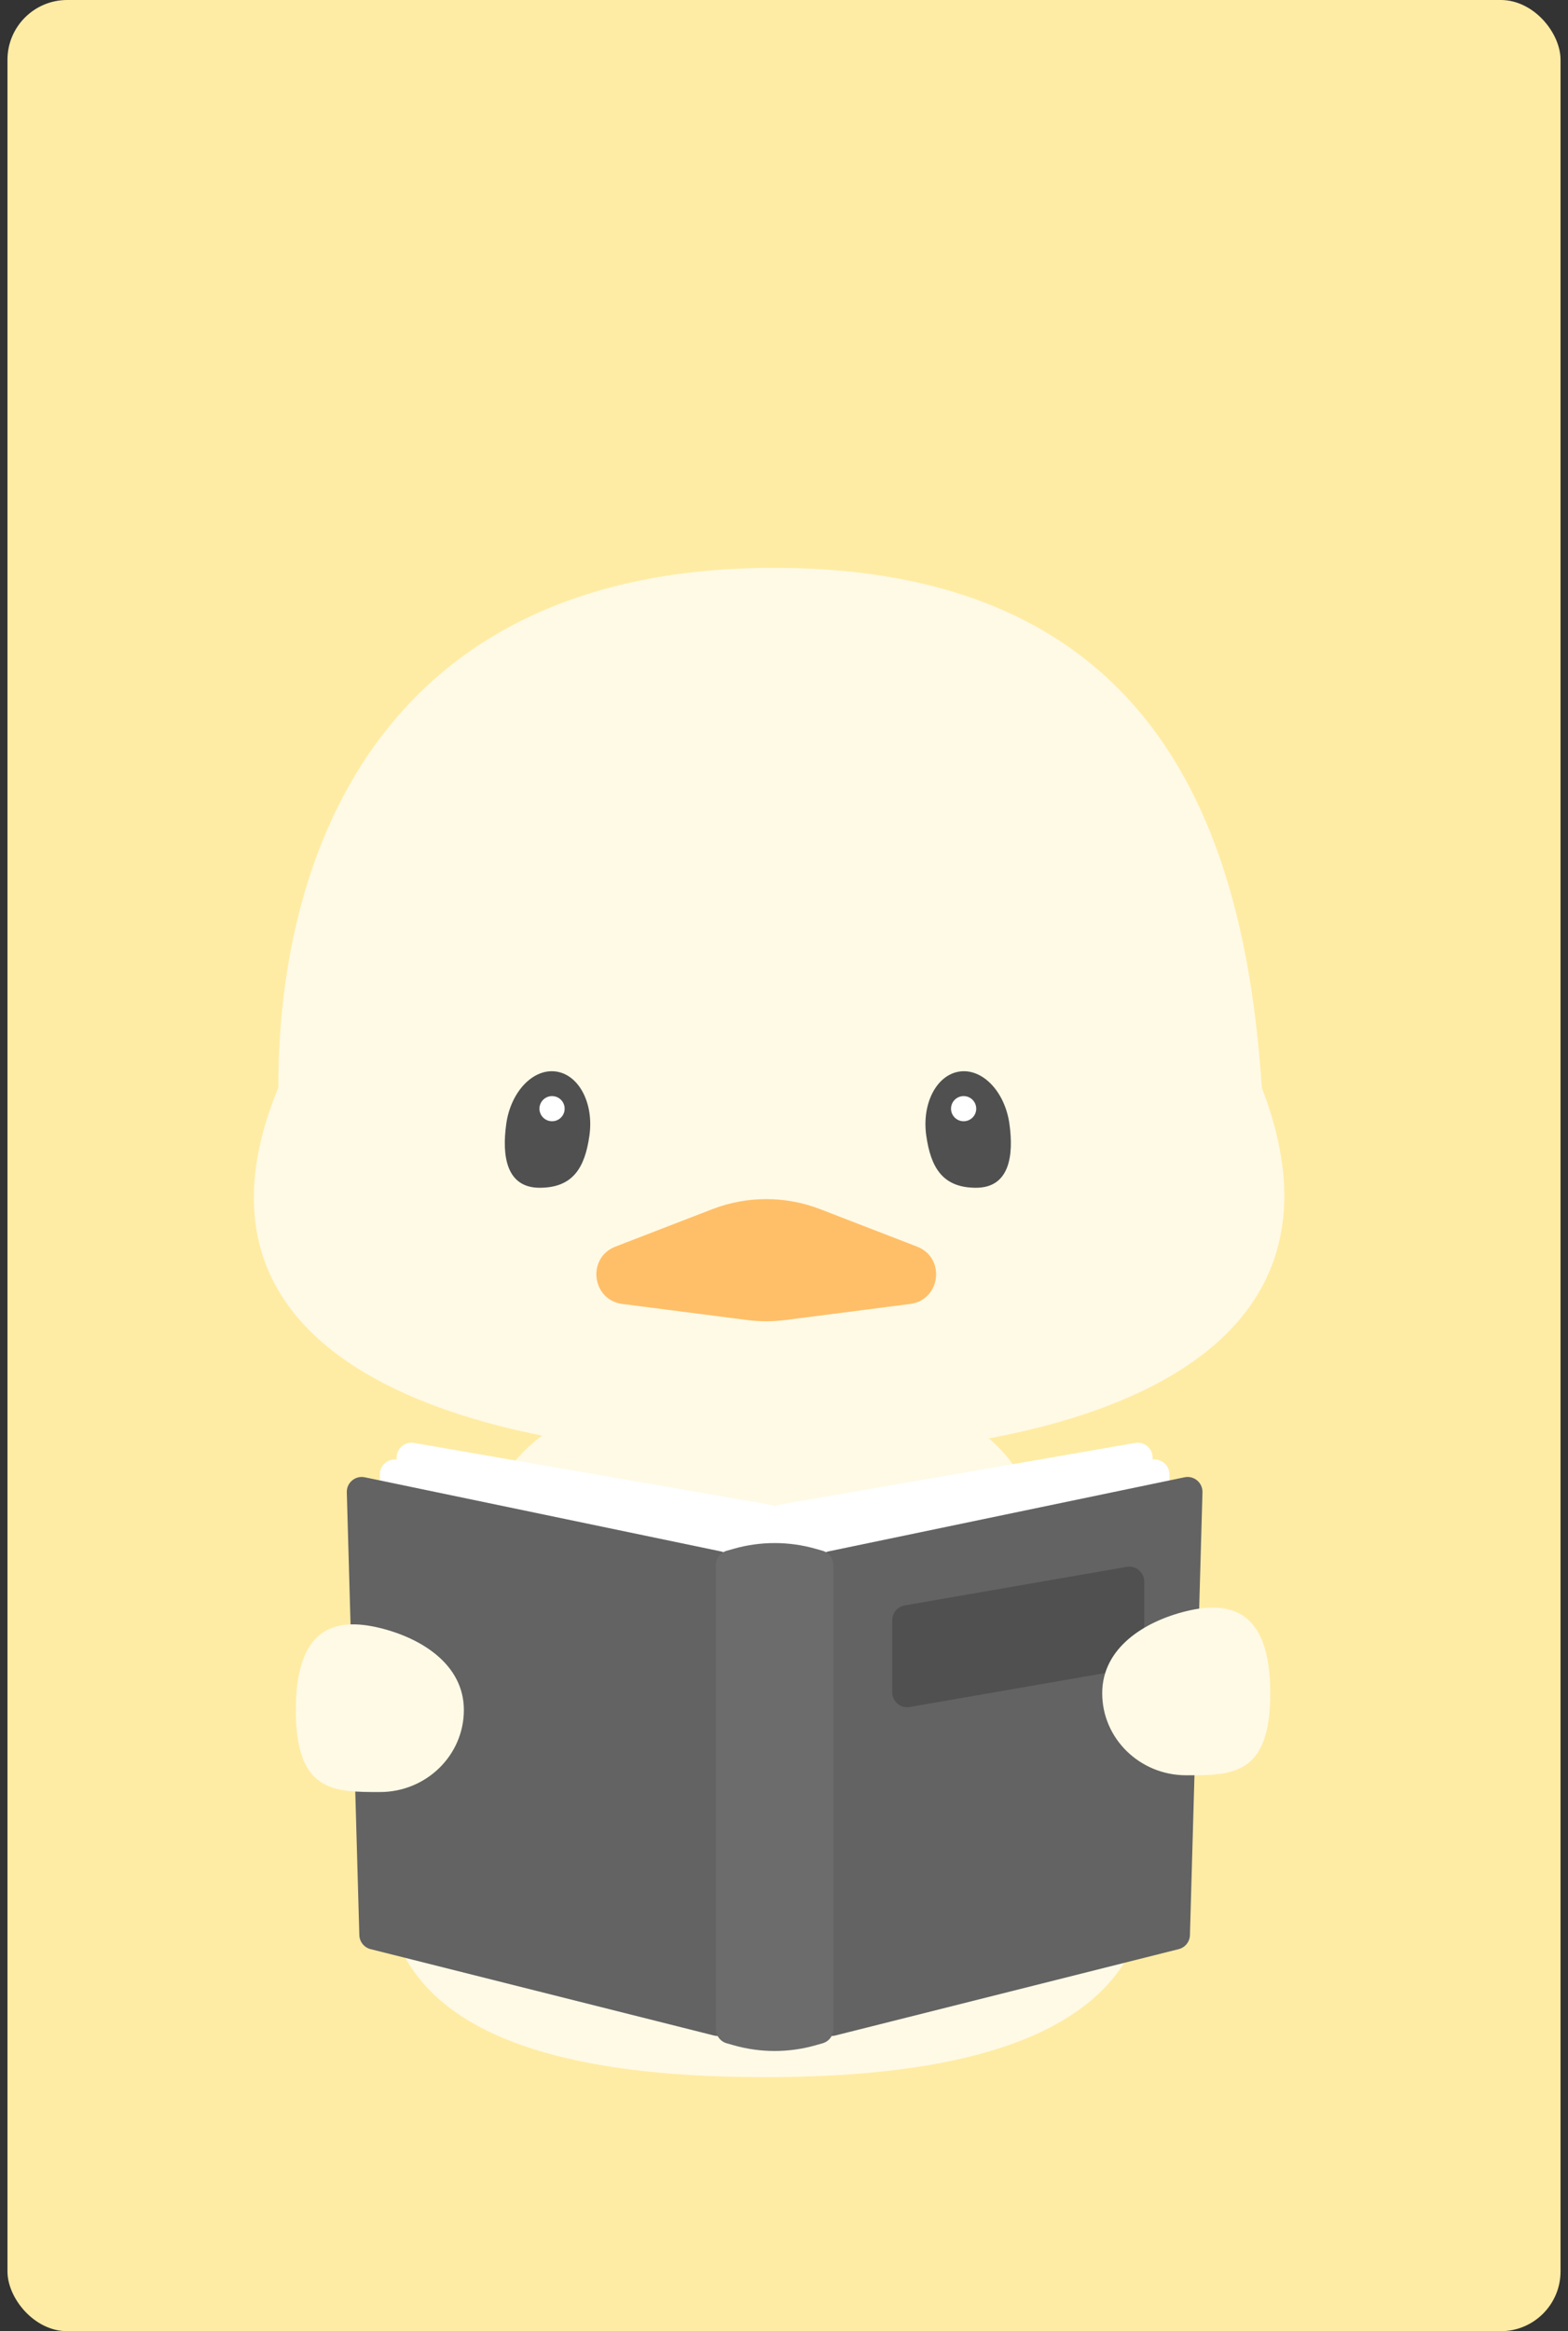 <svg width="105" height="156" viewBox="0 0 105 156" fill="none" xmlns="http://www.w3.org/2000/svg">
<rect x="0" y="0" width="105" height="156" fill="#333333" stroke="none"/>
<rect x="0.5" width="104" height="156" rx="4" fill="#FFECA4"/>
<g clip-path="url(#clip0_4508_28132)">
<rect x="17" y="38" width="69" height="101" rx="4" fill="#FFECA4"/>
<path d="M73.75 112.067C77.489 122.023 84.328 139 51.227 139C18.125 139 25.621 122.213 28.703 112.067C32.965 98.039 33.573 92.989 51.227 92.989C68.88 92.989 68.271 97.478 73.75 112.067Z" fill="#FFFAE6"/>
<path d="M84.496 72.789C91.86 91.867 70.77 97.478 51.821 97.478C32.872 97.478 10.761 91.867 18.636 72.789C18.636 56.517 25.948 38 51.821 38C77.695 38 83.371 55.956 84.496 72.789Z" fill="#FFFAE6"/>
<path d="M47.701 80.916C50.023 80.019 52.598 80.019 54.921 80.916L61.407 83.421C63.341 84.168 62.998 86.996 60.941 87.26L52.59 88.335C51.741 88.445 50.88 88.445 50.031 88.335L41.681 87.26C39.624 86.996 39.28 84.168 41.214 83.421L47.701 80.916Z" fill="#FFBF68"/>
<path d="M39.471 75.985C39.169 78.133 38.374 79.484 36.139 79.484C33.903 79.484 33.599 77.352 33.902 75.204C34.204 73.056 35.696 71.489 37.234 71.705C38.773 71.921 39.774 73.837 39.471 75.985Z" fill="#505050"/>
<path d="M37.811 74.192C37.811 74.657 37.434 75.033 36.968 75.033C36.502 75.033 36.124 74.657 36.124 74.192C36.124 73.727 36.502 73.35 36.968 73.35C37.434 73.35 37.811 73.727 37.811 74.192Z" fill="white"/>
<path d="M67.595 75.204C67.897 77.352 67.593 79.484 65.358 79.484C63.122 79.484 62.328 78.133 62.025 75.985C61.722 73.837 62.724 71.921 64.262 71.705C65.8 71.489 67.292 73.056 67.595 75.204Z" fill="#505050"/>
<path d="M65.372 74.192C65.372 74.657 64.995 75.033 64.529 75.033C64.063 75.033 63.685 74.657 63.685 74.192C63.685 73.727 64.063 73.35 64.529 73.35C64.995 73.35 65.372 73.727 65.372 74.192Z" fill="white"/>
<path d="M25.437 98.664C25.437 98.044 25.997 97.575 26.608 97.681L50.482 101.823C50.961 101.906 51.311 102.321 51.311 102.806V133.325C51.311 133.944 50.751 134.414 50.139 134.308L26.266 130.166C25.787 130.083 25.437 129.668 25.437 129.183V98.664Z" fill="white"/>
<path d="M26.562 97.542C26.562 96.922 27.122 96.453 27.733 96.559L51.607 100.701C52.086 100.784 52.436 101.198 52.436 101.684V132.203C52.436 132.822 51.876 133.292 51.264 133.186L27.391 129.044C26.912 128.961 26.562 128.546 26.562 128.061V97.542Z" fill="white"/>
<path d="M78.309 98.664C78.309 98.044 77.749 97.575 77.138 97.681L53.264 101.823C52.785 101.906 52.436 102.321 52.436 102.806V133.325C52.436 133.944 52.995 134.414 53.607 134.308L77.481 130.166C77.96 130.083 78.309 129.668 78.309 129.183V98.664Z" fill="white"/>
<path d="M77.184 97.542C77.184 96.922 76.624 96.453 76.013 96.559L52.139 100.701C51.66 100.784 51.311 101.198 51.311 101.684V132.203C51.311 132.822 51.87 133.292 52.482 133.186L76.356 129.044C76.835 128.961 77.184 128.546 77.184 128.061V97.542Z" fill="white"/>
<path d="M23.223 99.863C23.205 99.218 23.794 98.726 24.427 98.858L48.265 103.817C48.728 103.914 49.061 104.321 49.061 104.794V135.247C49.061 135.897 48.448 136.373 47.816 136.215L24.817 130.435C24.383 130.326 24.075 129.942 24.062 129.496L23.223 99.863Z" fill="#636363"/>
<path d="M80.523 99.863C80.541 99.218 79.952 98.726 79.32 98.858L55.481 103.817C55.018 103.914 54.685 104.321 54.685 104.794V135.247C54.685 135.897 55.298 136.373 55.93 136.215L78.929 130.435C79.363 130.326 79.672 129.942 79.684 129.496L80.523 99.863Z" fill="#636363"/>
<path d="M76.622 105.836C76.622 105.217 76.062 104.747 75.45 104.853L60.576 107.434C60.097 107.517 59.748 107.932 59.748 108.417V113.247C59.748 113.866 60.307 114.336 60.919 114.23L75.793 111.649C76.272 111.566 76.622 111.151 76.622 110.666V105.836Z" fill="#505050"/>
<path d="M47.936 104.735C47.936 104.29 48.232 103.898 48.661 103.776L49.126 103.644C50.921 103.132 52.825 103.132 54.62 103.644L55.085 103.776C55.514 103.898 55.81 104.29 55.81 104.735V135.775C55.81 136.22 55.514 136.612 55.085 136.734L54.62 136.866C52.825 137.378 50.921 137.378 49.126 136.866L48.661 136.734C48.232 136.612 47.936 136.22 47.936 135.775V104.735Z" fill="#6C6C6C"/>
<path d="M31.062 114.432C31.062 111.4 28.249 109.628 25.437 108.942C22.391 108.198 19.812 108.942 19.812 114.432C19.812 119.922 22.331 119.922 25.437 119.922C28.544 119.922 31.062 117.464 31.062 114.432Z" fill="#FFFAE6"/>
<path d="M73.809 113.31C73.809 110.278 76.622 108.506 79.434 107.819C82.48 107.076 85.059 107.819 85.059 113.31C85.059 118.8 82.54 118.8 79.434 118.8C76.328 118.8 73.809 116.342 73.809 113.31Z" fill="#FFFAE6"/>
</g>
<defs>
<clipPath id="clip0_4508_28132">
<rect x="17" y="38" width="69" height="101" rx="4" fill="white"/>
</clipPath>
</defs>
</svg>
